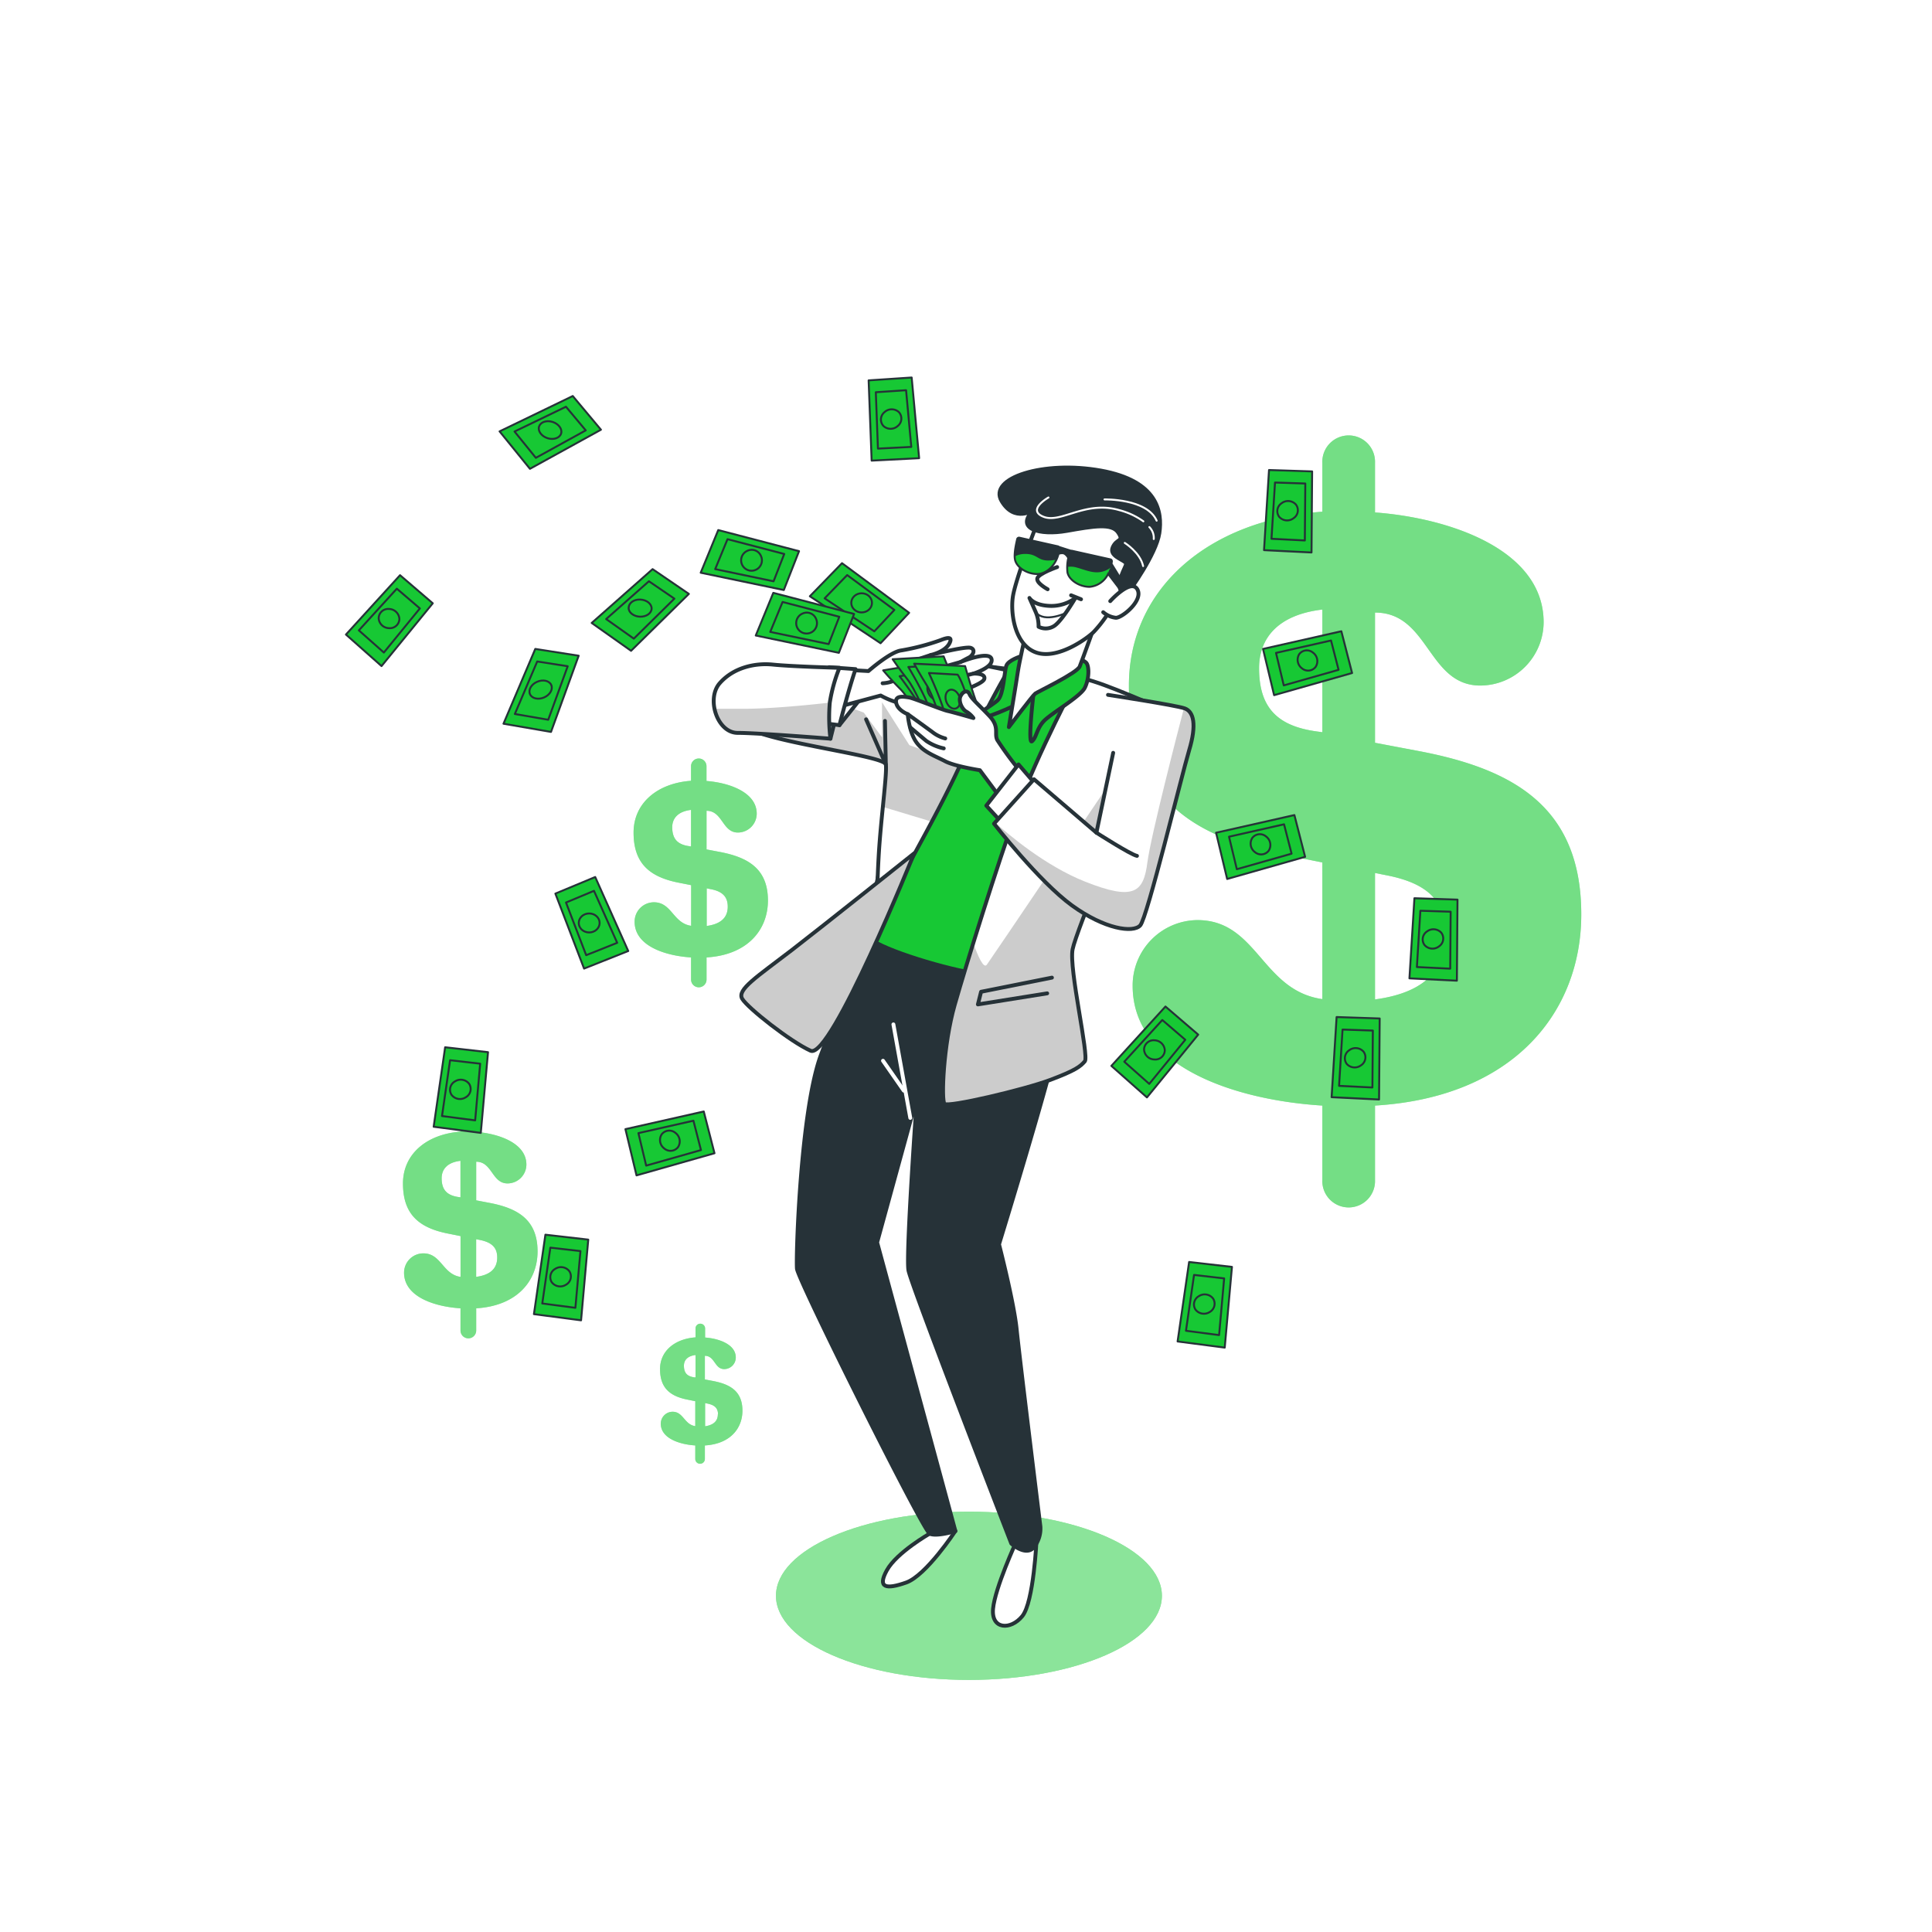 <svg class="animated" id="freepik_stories-make-it-rain" xmlns="http://www.w3.org/2000/svg" xmlns:xlink="http://www.w3.org/1999/xlink" viewBox="0 0 500 500" version="1.1" xmlns:svgjs="http://svgjs.com/svgjs"><style>svg#freepik_stories-make-it-rain:not(.animated) .animable {opacity: 0;}svg#freepik_stories-make-it-rain.animated #freepik--dollar-signs--inject-7 {animation: 1s 1 forwards cubic-bezier(.36,-0.01,.5,1.38) zoomOut;animation-delay: 0s;}svg#freepik_stories-make-it-rain.animated #freepik--Shadow--inject-7 {animation: 1s 1 forwards cubic-bezier(.36,-0.01,.5,1.38) slideUp;animation-delay: 0s;}svg#freepik_stories-make-it-rain.animated #freepik--Character--inject-7 {animation: 1s 1 forwards cubic-bezier(.36,-0.01,.5,1.38) zoomIn;animation-delay: 0s;}svg#freepik_stories-make-it-rain.animated #freepik--Money--inject-7 {animation: 1s 1 forwards cubic-bezier(.36,-0.01,.5,1.38) zoomIn;animation-delay: 0s;}            @keyframes zoomOut {                0% {                    opacity: 0;                    transform: scale(1.5);                }                100% {                    opacity: 1;                    transform: scale(1);                }            }                    @keyframes slideUp {                0% {                    opacity: 0;                    transform: translateY(30px);                }                100% {                    opacity: 1;                    transform: inherit;                }            }                    @keyframes zoomIn {                0% {                    opacity: 0;                    transform: scale(0.5);                }                100% {                    opacity: 1;                    transform: scale(1);                }            }        </style><g id="freepik--dollar-signs--inject-7" class="animable" style="transform-origin: 256.76px 245.755px;"><path d="M342.22,132.43V119.77a6.82,6.82,0,1,1,13.63,0v12.85c19.09,1.41,43.64,9.52,43.64,28.44a16.47,16.47,0,0,1-16.37,16.36c-13.65,0-13.24-18.89-27.27-18.89v33.7l11.3,2.14c24.74,4.68,42.08,14.61,42.08,42.27,0,25.32-17.54,47.33-53.38,49.48V305.4a6.82,6.82,0,1,1-13.63,0V286.12c-22.22-1.38-49.09-9.88-49.09-31a16.92,16.92,0,0,1,16.75-17c15.55,0,16.63,18.21,32.34,20.45V223.2l-11.69-2.34c-25.91-5.26-38.37-17.92-38.37-43.44C292.16,152.3,312.8,134.57,342.22,132.43Zm-1.37,56.88,1.37.19V157.75c-11.5,1.36-16.37,7.4-16.37,15.19C325.85,183.27,330.72,187.94,340.85,189.31Zm33.31,52.59c0-8.38-4.28-13.25-15.39-15.39l-2.92-.58v32.72C367.54,257.09,374.16,251.83,374.16,241.9Z" style="fill: rgb(23, 200, 52); transform-origin: 350.695px 212.585px;" id="elnzabdojtwma" class="animable"></path><path d="M119.17,292.88v-3.77a2,2,0,0,1,4.06,0v3.83c5.68.42,13,2.83,13,8.46a4.9,4.9,0,0,1-4.87,4.87c-4.07,0-3.95-5.62-8.12-5.62v10l3.36.64c7.36,1.39,12.52,4.34,12.52,12.58,0,7.53-5.21,14.08-15.88,14.72v5.74a2,2,0,0,1-4.06,0v-5.74c-6.61-.41-14.61-2.94-14.61-9.22a5,5,0,0,1,5-5c4.63,0,5,5.42,9.62,6.09V319.9l-3.48-.7c-7.71-1.57-11.42-5.33-11.42-12.93S110.42,293.52,119.17,292.88Zm-.4,16.93.4.06v-9.45c-3.42.4-4.87,2.2-4.87,4.52C114.3,308,115.75,309.4,118.77,309.81Zm9.91,15.65c0-2.49-1.28-3.94-4.58-4.58l-.87-.17v9.74C126.71,330,128.68,328.42,128.68,325.46Z" style="fill: rgb(23, 200, 52); transform-origin: 121.705px 316.72px;" id="elzdb8t1ne5w" class="animable"></path><path d="M180,346.11v-2.3a1.24,1.24,0,1,1,2.48,0v2.34c3.48.25,7.94,1.73,7.94,5.17a3,3,0,0,1-3,3c-2.49,0-2.41-3.44-5-3.44V357l2.06.39c4.5.85,7.66,2.66,7.66,7.69,0,4.61-3.19,8.62-9.72,9v3.5a1.24,1.24,0,0,1-2.48,0v-3.5c-4-.25-8.93-1.8-8.93-5.64a3.08,3.08,0,0,1,3.05-3.08c2.83,0,3,3.31,5.88,3.72v-6.45l-2.12-.43c-4.72-.95-7-3.26-7-7.9S174.61,346.5,180,346.11Zm-.24,10.35.24,0v-5.78c-2.09.25-3,1.35-3,2.76C177,355.36,177.87,356.21,179.72,356.46Zm6.06,9.57c0-1.52-.78-2.41-2.8-2.8l-.54-.11v6C184.57,368.8,185.78,367.84,185.78,366Z" style="fill: rgb(23, 200, 52); transform-origin: 181.48px 360.695px;" id="elxwk693owluf" class="animable"></path><path d="M178.84,202.07V198.3a2,2,0,1,1,4,0v3.82c5.69.42,13,2.84,13,8.47a4.9,4.9,0,0,1-4.87,4.87c-4.06,0-3.94-5.63-8.12-5.63v10l3.37.64c7.36,1.39,12.52,4.35,12.52,12.58,0,7.54-5.22,14.09-15.89,14.73v5.73a2,2,0,1,1-4,0v-5.73c-6.62-.41-14.61-2.94-14.61-9.22a5,5,0,0,1,5-5.05c4.63,0,4.95,5.42,9.63,6.09V229.08l-3.48-.69c-7.71-1.57-11.42-5.34-11.42-12.93S170.08,202.7,178.84,202.07ZM178.43,219l.41.06V209.6c-3.42.41-4.87,2.21-4.87,4.52C174,217.2,175.42,218.59,178.43,219Zm9.91,15.66c0-2.5-1.27-4-4.58-4.58l-.87-.18v9.74C186.37,239.17,188.34,237.6,188.34,234.65Z" style="fill: rgb(23, 200, 52); transform-origin: 181.355px 225.905px;" id="elgdn6sr4ll3p" class="animable"></path><g id="elegrmtcdt7s"><g style="opacity: 0.4; transform-origin: 256.76px 245.755px;" class="animable"><path d="M342.22,132.43V119.77a6.82,6.82,0,1,1,13.63,0v12.85c19.09,1.41,43.64,9.52,43.64,28.44a16.47,16.47,0,0,1-16.37,16.36c-13.65,0-13.24-18.89-27.27-18.89v33.7l11.3,2.14c24.74,4.68,42.08,14.61,42.08,42.27,0,25.32-17.54,47.33-53.38,49.48V305.4a6.82,6.82,0,1,1-13.63,0V286.12c-22.22-1.38-49.09-9.88-49.09-31a16.92,16.92,0,0,1,16.75-17c15.55,0,16.63,18.21,32.34,20.45V223.2l-11.69-2.34c-25.91-5.26-38.37-17.92-38.37-43.44C292.16,152.3,312.8,134.57,342.22,132.43Zm-1.37,56.88,1.37.19V157.75c-11.5,1.36-16.37,7.4-16.37,15.19C325.85,183.27,330.72,187.94,340.85,189.31Zm33.31,52.59c0-8.38-4.28-13.25-15.39-15.39l-2.92-.58v32.72C367.54,257.09,374.16,251.83,374.16,241.9Z" style="fill: rgb(255, 255, 255); transform-origin: 350.695px 212.585px;" id="eli1yica4aer" class="animable"></path><path d="M119.17,292.88v-3.77a2,2,0,0,1,4.06,0v3.83c5.68.42,13,2.83,13,8.46a4.9,4.9,0,0,1-4.87,4.87c-4.07,0-3.95-5.62-8.12-5.62v10l3.36.64c7.36,1.39,12.52,4.34,12.52,12.58,0,7.53-5.21,14.08-15.88,14.72v5.74a2,2,0,0,1-4.06,0v-5.74c-6.61-.41-14.61-2.94-14.61-9.22a5,5,0,0,1,5-5c4.63,0,5,5.42,9.62,6.09V319.9l-3.48-.7c-7.71-1.57-11.42-5.33-11.42-12.93S110.42,293.52,119.17,292.88Zm-.4,16.93.4.06v-9.45c-3.42.4-4.87,2.2-4.87,4.52C114.3,308,115.75,309.4,118.77,309.81Zm9.91,15.65c0-2.49-1.28-3.94-4.58-4.58l-.87-.17v9.74C126.71,330,128.68,328.42,128.68,325.46Z" style="fill: rgb(255, 255, 255); transform-origin: 121.705px 316.72px;" id="elh24ily1choj" class="animable"></path><path d="M180,346.11v-2.3a1.24,1.24,0,1,1,2.48,0v2.34c3.48.25,7.94,1.73,7.94,5.17a3,3,0,0,1-3,3c-2.49,0-2.41-3.44-5-3.44V357l2.06.39c4.5.85,7.66,2.66,7.66,7.69,0,4.61-3.19,8.62-9.72,9v3.5a1.24,1.24,0,0,1-2.48,0v-3.5c-4-.25-8.93-1.8-8.93-5.64a3.08,3.08,0,0,1,3.05-3.08c2.83,0,3,3.31,5.88,3.72v-6.45l-2.12-.43c-4.72-.95-7-3.26-7-7.9S174.61,346.5,180,346.11Zm-.24,10.35.24,0v-5.78c-2.09.25-3,1.35-3,2.76C177,355.36,177.87,356.21,179.72,356.46Zm6.06,9.57c0-1.52-.78-2.41-2.8-2.8l-.54-.11v6C184.57,368.8,185.78,367.84,185.78,366Z" style="fill: rgb(255, 255, 255); transform-origin: 181.48px 360.695px;" id="elmac9hgc64cg" class="animable"></path><path d="M178.84,202.07V198.3a2,2,0,1,1,4,0v3.82c5.69.42,13,2.84,13,8.47a4.9,4.9,0,0,1-4.87,4.87c-4.06,0-3.94-5.63-8.12-5.63v10l3.37.64c7.36,1.39,12.52,4.35,12.52,12.58,0,7.54-5.22,14.09-15.89,14.73v5.73a2,2,0,1,1-4,0v-5.73c-6.62-.41-14.61-2.94-14.61-9.22a5,5,0,0,1,5-5.05c4.63,0,4.95,5.42,9.63,6.09V229.08l-3.48-.69c-7.71-1.57-11.42-5.34-11.42-12.93S170.08,202.7,178.84,202.07ZM178.43,219l.41.06V209.6c-3.42.41-4.87,2.21-4.87,4.52C174,217.2,175.42,218.59,178.43,219Zm9.91,15.66c0-2.5-1.27-4-4.58-4.58l-.87-.18v9.74C186.37,239.17,188.34,237.6,188.34,234.65Z" style="fill: rgb(255, 255, 255); transform-origin: 181.355px 225.905px;" id="eloks1riw196o" class="animable"></path></g></g></g><g id="freepik--Shadow--inject-7" class="animable" style="transform-origin: 250.76px 412.99px;"><ellipse cx="250.76" cy="412.99" rx="49.94" ry="21.77" style="fill: rgb(23, 200, 52); transform-origin: 250.76px 412.99px;" id="el3fyotzj9c4r" class="animable"></ellipse><g id="elh2wpe3fl07j"><ellipse cx="250.76" cy="412.99" rx="49.94" ry="21.77" style="fill: rgb(255, 255, 255); opacity: 0.5; transform-origin: 250.76px 412.99px;" class="animable"></ellipse></g></g><g id="freepik--Character--inject-7" class="animable" style="transform-origin: 246.794px 270.876px;"><path d="M240.62,396.89s-8.55,4.88-11.1,9.49-.16,5,5,3.18,12.73-13.34,12.73-13.34Z" style="fill: rgb(255, 255, 255); stroke: rgb(38, 50, 56); stroke-linecap: round; stroke-linejoin: round; transform-origin: 237.871px 403.396px;" id="el9rlodiffcot" class="animable"></path><path d="M263,399s-5.5,11.95-6,17.35,4.58,5.57,7.56,1.92,3.7-19.8,3.7-19.8S263.78,400.58,263,399Z" style="fill: rgb(255, 255, 255); stroke: rgb(38, 50, 56); stroke-linecap: round; stroke-linejoin: round; transform-origin: 262.613px 409.61px;" id="el9yoas4orov" class="animable"></path><path d="M225.26,241s-7.58,17.85-12.84,32.12-6.47,52.24-6.17,55.23,32.62,67.74,34.37,68.57,6.64-.67,6.64-.67L227,321.54,237.3,284s-2.93,40.84-2.19,44.78,26.61,70.68,26.61,70.68,3.62,3.33,5.74,1.11a7.71,7.71,0,0,0,1.79-5.54s-5.44-44-6.14-51-4.56-22-4.56-22,15.39-50.13,15.56-55.17,0-16.92,0-16.92S234.92,247,225.26,241Z" style="fill: rgb(38, 50, 56); stroke: rgb(38, 50, 56); stroke-linecap: round; stroke-linejoin: round; transform-origin: 240.197px 321.167px;" id="elkkld9dr338g" class="animable"></path><line x1="235.58" y1="289.31" x2="231.21" y2="265.11" style="fill: none; stroke: rgb(255, 255, 255); stroke-linecap: round; stroke-linejoin: round; transform-origin: 233.395px 277.21px;" id="elwe0rugvzns" class="animable"></line><line x1="233.9" y1="282.25" x2="228.52" y2="274.52" style="fill: none; stroke: rgb(255, 255, 255); stroke-linecap: round; stroke-linejoin: round; transform-origin: 231.21px 278.385px;" id="el938iz0hy34w" class="animable"></line><path d="M269.09,174s-4.5-.33-11.84-1.33-16.16-3-17.66-.34-15.24,67-15.24,69.49,15.74,7.68,25.74,9.68,22,3,23.5,1.67,19.33-66.34,19.66-68.17-2.16-4-5-5S269.09,174,269.09,174Z" style="fill: rgb(23, 200, 52); stroke: rgb(38, 50, 56); stroke-linecap: round; stroke-linejoin: round; transform-origin: 258.815px 212.39px;" id="el00dsag0mwziv" class="animable"></path><path d="M278.92,175.5s-10.5,19.67-15.67,34-13.16,40-16.16,50.5-3.5,24.67-2.67,25.67,20.67-3.67,27.33-6.17,7.84-3.5,9-4.83-4.16-24-3.16-29,14.16-36.17,17.33-45.5,4.83-17.5,2.67-18.17S282.42,175.33,278.92,175.5Z" style="fill: rgb(255, 255, 255); transform-origin: 271.314px 230.652px;" id="el5o2n6ju8d1x" class="animable"></path><g style="clip-path: url(&quot;#freepik--clip-path--inject-7&quot;); transform-origin: 266.951px 245.554px;" id="el79amd3tf0qr" class="animable"><g id="elovotl6rtkwc"><path d="M289.82,213.54l-4.42-8.24s-28.31,42-30,44.35c-.85,1.18-2.28-2.18-3.51-5.53-2,6.43-3.71,12.13-4.78,15.88-3,10.5-3.5,24.67-2.67,25.67s20.67-3.67,27.33-6.17,7.84-3.5,9-4.83-4.16-24-3.16-29C278.28,242.2,284.82,226.17,289.82,213.54Z" style="opacity: 0.2; transform-origin: 266.951px 245.554px;" class="animable"></path></g><polyline points="272.24 253.01 253.9 256.67 253.08 259.94 271.01 257.08" style="fill: none; stroke: rgb(38, 50, 56); stroke-linecap: round; stroke-linejoin: round; transform-origin: 262.66px 256.475px;" id="elm45zswfd0og" class="animable"></polyline></g><path d="M278.92,175.5s-10.5,19.67-15.67,34-13.16,40-16.16,50.5-3.5,24.67-2.67,25.67,20.67-3.67,27.33-6.17,7.84-3.5,9-4.83-4.16-24-3.16-29,14.16-36.17,17.33-45.5,4.83-17.5,2.67-18.17S282.42,175.33,278.92,175.5Z" style="fill: none; stroke: rgb(38, 50, 56); stroke-linecap: round; stroke-linejoin: round; transform-origin: 271.314px 230.652px;" id="el2byysh80ed" class="animable"></path><path d="M260.92,173.5a252.85,252.85,0,0,0-11.67,22.83c-5.83,13-14.16,27.17-17.5,33.84a86.58,86.58,0,0,0-5,12.16s.17-14.66.84-23.66,2-18.84,1.66-20.84-23.16-4.83-32.83-8.16,2.17-15.5,5.5-15.5,20.33,1.5,25.83-.84,6.34-3.33,11.67-3.33S260.92,173.5,260.92,173.5Z" style="fill: rgb(255, 255, 255); transform-origin: 226.809px 206.165px;" id="el63vjq9r0a1o" class="animable"></path><g style="clip-path: url(&quot;#freepik--clip-path-2--inject-7&quot;); transform-origin: 220.67px 194.77px;" id="elllumxm6tb" class="animable"><g id="elxa8vdui6hsh"><path d="M241.15,212.65c2.55-4.8,5.18-10,7.49-15l-13.3-4.81-7.07-11.11v9.09l-4.71-6.39-12.46-4.72-13.68-2.82c-4,3.79-7.76,10.44-1,12.77,9.67,3.33,32.5,6.16,32.83,8.16.21,1.27-.24,5.68-.78,11Z" style="opacity: 0.2; transform-origin: 220.67px 194.77px;" class="animable"></path></g></g><path d="M260.92,173.5a252.85,252.85,0,0,0-11.67,22.83c-5.83,13-14.16,27.17-17.5,33.84a86.58,86.58,0,0,0-5,12.16s.17-14.66.84-23.66,2-18.84,1.66-20.84-23.16-4.83-32.83-8.16,2.17-15.5,5.5-15.5,20.33,1.5,25.83-.84,6.34-3.33,11.67-3.33S260.92,173.5,260.92,173.5Z" style="fill: none; stroke: rgb(38, 50, 56); stroke-linecap: round; stroke-linejoin: round; transform-origin: 226.809px 206.165px;" id="el0kh6mcdvpv2" class="animable"></path><polyline points="229.03 186.57 229.25 197.83 224.14 186.16" style="fill: none; stroke: rgb(38, 50, 56); stroke-linecap: round; stroke-linejoin: round; transform-origin: 226.695px 191.995px;" id="elf95kf2kqyop" class="animable"></polyline><path d="M264.25,169.83s-3.33,1-3.83,2.5-.67,7.34-2.17,8.84-6.83,4.16-5.16,4.66,9.66-3.33,9.66-3.33,2.67-8.5,3.17-10.33S264.25,169.83,264.25,169.83Z" style="fill: rgb(23, 200, 52); stroke: rgb(38, 50, 56); stroke-linecap: round; stroke-linejoin: round; transform-origin: 259.382px 177.853px;" id="elgkd1xyn6o6a" class="animable"></path><path d="M267.42,180s-1.5,12.83-.33,11.83,1.16-3.16,3-5.16,9.5-6.34,10.66-8.67,1.17-5.67.34-6.5a3.12,3.12,0,0,0-2-.83s-10.84,6.5-11.84,6.83S267.42,180,267.42,180Z" style="fill: rgb(23, 200, 52); stroke: rgb(38, 50, 56); stroke-linecap: round; stroke-linejoin: round; transform-origin: 274.158px 181.278px;" id="eluhpzq0d4wz" class="animable"></path><path d="M265.42,164.17s-1.67,7.33-2,9.66-2.33,14.34-2.33,14.34,6.16-8.17,6.83-8.67,10.83-5.33,11.5-7,4.5-12.33,4.5-12.33S272.09,166.67,265.42,164.17Z" style="fill: rgb(255, 255, 255); stroke: rgb(38, 50, 56); stroke-linecap: round; stroke-linejoin: round; transform-origin: 272.505px 174.17px;" id="elh2v5by5zb98" class="animable"></path><path d="M268.47,135.28s-5.74,14.76-6.36,19.27.62,12.51,6.15,14.35,13.12-3.69,14.76-5.33a32,32,0,0,0,3.28-4.1s5.95-7.38,7.18-9.84,5.33-9.23,3.69-14.35-12.51-6.56-18.45-5.74S268.47,135.28,268.47,135.28Z" style="fill: rgb(255, 255, 255); stroke: rgb(38, 50, 56); stroke-linecap: round; stroke-linejoin: round; transform-origin: 279.758px 149.298px;" id="el87f6jqfqpsv" class="animable"></path><path d="M273.59,146.76s-4.71,1.64-5.12,2.87,2.66,2.87,2.66,2.87" style="fill: none; stroke: rgb(38, 50, 56); stroke-linecap: round; stroke-linejoin: round; transform-origin: 271.011px 149.63px;" id="el2bx6xpux6fu" class="animable"></path><path d="M266.42,154.75s1,1.85,5.12,2.05a10.35,10.35,0,0,0,6.77-2.05s-3.35,5.75-5.4,7.19a4.06,4.06,0,0,1-4.13.26,9.2,9.2,0,0,0-.72-3.76Z" style="fill: none; stroke: rgb(38, 50, 56); stroke-linecap: round; stroke-linejoin: round; transform-origin: 272.365px 158.697px;" id="el9kdthczazv9" class="animable"></path><path d="M276,158.58s-5.7,2.78-7.95-.14" style="fill: none; stroke: rgb(38, 50, 56); stroke-linecap: round; stroke-linejoin: round; stroke-width: 0.5px; transform-origin: 272.025px 159.108px;" id="elvqrq5svwjqj" class="animable"></path><line x1="277.2" y1="154.06" x2="279.77" y2="155.09" style="fill: none; stroke: rgb(38, 50, 56); stroke-linecap: round; stroke-linejoin: round; transform-origin: 278.485px 154.575px;" id="el9k0b0ywhirv" class="animable"></line><path d="M267.48,132s-4.91,3.36-8.27-2.33c-3.56-6,10.9-10.55,25.66-7.89s16,10.67,15.17,16.2-7.79,15-7.79,15-1.23,2.25-2.25-.21,1.23-5.74,1.43-6.76-4.51-1.85-3.48-4.31,3.07-1.43,1.43-3.89-6.36-1.64-13.33-.41S262.56,136.88,267.48,132Z" style="fill: rgb(38, 50, 56); stroke: rgb(38, 50, 56); stroke-linecap: round; stroke-linejoin: round; transform-origin: 279.45px 137.462px;" id="elbyhig3vu0hw" class="animable"></path><path d="M297.46,136.41a4,4,0,0,1,1.13,3.09" style="fill: none; stroke: rgb(255, 255, 255); stroke-linecap: round; stroke-linejoin: round; stroke-width: 0.5px; transform-origin: 298.03px 137.955px;" id="el5fr3kpcko9o" class="animable"></path><path d="M271.34,128.75s-5.75,3.25-1.25,5,10.75-4.25,19.5-1.75a18.83,18.83,0,0,1,6.31,2.92" style="fill: none; stroke: rgb(255, 255, 255); stroke-linecap: round; stroke-linejoin: round; stroke-width: 0.5px; transform-origin: 282.135px 131.835px;" id="els11hhhe5ifi" class="animable"></path><path d="M285.84,129.25s11-.25,13.5,5.5" style="fill: none; stroke: rgb(255, 255, 255); stroke-linecap: round; stroke-linejoin: round; stroke-width: 0.5px; transform-origin: 292.59px 131.999px;" id="el7qow50d5ypr" class="animable"></path><path d="M291.09,140.5s4,2.5,4.75,6" style="fill: none; stroke: rgb(255, 255, 255); stroke-linecap: round; stroke-linejoin: round; stroke-width: 0.5px; transform-origin: 293.465px 143.5px;" id="elovwqfcsnivq" class="animable"></path><path d="M292.34,153.5l-4.67-7.57c0-.21.06-.42.08-.64a.5.5,0,0,0-.39-.53l-9.95-2.22a.44.44,0,0,0-.23,0l-3.14-1a.49.49,0,0,0-.26-.15l-9.95-2.23a.5.5,0,0,0-.59.36c0,.14-.93,3.53-.56,5.31.4,2,3.11,3.72,5.7,3.72h.06c2.19,0,4.69-2,5.5-5.2a2.39,2.39,0,0,1,1.23-.16c.5.09,1,.68,1.3,1.2a11.21,11.21,0,0,0-.21,3.75c.4,2,3.1,3.73,5.7,3.73H282a5.88,5.88,0,0,0,4.78-3.34l4.45,5.83Z" style="fill: rgb(38, 50, 56); transform-origin: 277.466px 146.754px;" id="elo5s7tln5px9" class="animable"></path><g style="clip-path: url(&quot;#freepik--clip-path-3--inject-7&quot;); transform-origin: 275.035px 147.639px;" id="elj28ct2dv94s" class="animable"><path d="M287.48,146.88c-3.24,2.36-6,.75-8.83,0a5.46,5.46,0,0,0-2.46-.16,6.28,6.28,0,0,0,.07,1.47c.4,2,3.1,3.73,5.7,3.73H282a5.88,5.88,0,0,0,4.78-3.34h0A3,3,0,0,1,287.48,146.88Z" style="fill: rgb(23, 200, 52); transform-origin: 281.827px 149.284px;" id="elst0o0jamvs" class="animable"></path><path d="M262.68,144.89c.4,2,3.11,3.72,5.7,3.72h.06a6,6,0,0,0,4.94-3.69,6.19,6.19,0,0,0-.91.06c-4,.53-3.68-1.62-7.07-1.62a5.73,5.73,0,0,0-2.81.66A4.65,4.65,0,0,0,262.68,144.89Z" style="fill: rgb(23, 200, 52); transform-origin: 267.985px 145.984px;" id="eluterrp78xjg" class="animable"></path></g><path d="M292.34,153.5l-4.67-7.57c0-.21.06-.42.08-.64a.5.5,0,0,0-.39-.53l-9.95-2.22a.44.44,0,0,0-.23,0l-3.14-1a.49.49,0,0,0-.26-.15l-9.95-2.23a.5.5,0,0,0-.59.36c0,.14-.93,3.53-.56,5.31.4,2,3.11,3.72,5.7,3.72h.06c2.19,0,4.69-2,5.5-5.2a2.39,2.39,0,0,1,1.23-.16c.5.09,1,.68,1.3,1.2a11.21,11.21,0,0,0-.21,3.75c.4,2,3.1,3.73,5.7,3.73H282a5.88,5.88,0,0,0,4.78-3.34l4.45,5.83Z" style="fill: none; stroke: rgb(38, 50, 56); stroke-miterlimit: 10; stroke-width: 0.5px; transform-origin: 277.466px 146.754px;" id="elyt5jqv99mq" class="animable"></path><path d="M287.33,155.57s5.33-5.94,7-3.07-3.89,7.38-5.53,7.38a6,6,0,0,1-3.29-1.44" style="fill: rgb(255, 255, 255); stroke: rgb(38, 50, 56); stroke-linecap: round; stroke-linejoin: round; transform-origin: 290.075px 155.798px;" id="elmk6fp0edxyq" class="animable"></path><path d="M214.92,191.17l2.67-10.67-4.86-.86S211,187.21,214.92,191.17Z" style="fill: rgb(255, 255, 255); stroke: rgb(38, 50, 56); stroke-linecap: round; stroke-linejoin: round; transform-origin: 214.97px 185.405px;" id="elvrk6im9fxm" class="animable"></path><path d="M217.25,187.67l5.84-7.34-5.5.17S216.09,185.17,217.25,187.67Z" style="fill: rgb(255, 255, 255); stroke: rgb(38, 50, 56); stroke-linecap: round; stroke-linejoin: round; transform-origin: 219.95px 184px;" id="elrsph9kzwpg" class="animable"></path><path d="M224.75,173.67s5.67-5,8.5-5.34a59.64,59.64,0,0,0,10.17-2.66c1.67-.67,3.14-1,2.37.68-1.1,2.37-4.87,3.15-4.87,3.15s9-2.33,10.33-1.83.5,2-.5,2.5-2.16,1.16-2.16,1.16,7.33-3,8-.83-4.67,3.83-4.67,3.83,3.17-.16,2.83,1.34-7.66,3.66-8.66,4.16a14.23,14.23,0,0,1-3.67.67s4.5,1.83,4.5,2.5.83,2.17-.67,2.5-1.66-1.17-4.33-2-4.83-.67-8.17-1.33a20.36,20.36,0,0,1-5.83-2.17l-11.83,3.17,2.5-9.84Z" style="fill: rgb(255, 255, 255); stroke: rgb(38, 50, 56); stroke-linecap: round; stroke-linejoin: round; transform-origin: 236.369px 175.335px;" id="eltjasujbh9n8" class="animable"></path><line x1="240.92" y1="169.5" x2="235.42" y2="171.33" style="fill: none; stroke: rgb(38, 50, 56); stroke-linecap: round; stroke-linejoin: round; transform-origin: 238.17px 170.415px;" id="el81k73gd60j8" class="animable"></line><line x1="248.59" y1="171.33" x2="240.92" y2="173.5" style="fill: none; stroke: rgb(38, 50, 56); stroke-linecap: round; stroke-linejoin: round; transform-origin: 244.755px 172.415px;" id="el6q3g8cyowkq" class="animable"></line><line x1="251.92" y1="174.33" x2="242.09" y2="176.67" style="fill: none; stroke: rgb(38, 50, 56); stroke-linecap: round; stroke-linejoin: round; transform-origin: 247.005px 175.5px;" id="elmrrktgkn0x7" class="animable"></line><path d="M234.42,174a8.66,8.66,0,0,1-6,2.83" style="fill: none; stroke: rgb(38, 50, 56); stroke-linecap: round; stroke-linejoin: round; transform-origin: 231.42px 175.415px;" id="elt1731l3mbn" class="animable"></path><path d="M221.42,173.17l-6.83-.5a45,45,0,0,0-1.5,5.5c-.67,3.16.16,9,.16,9l4,.5S219.59,178.5,221.42,173.17Z" style="fill: rgb(255, 255, 255); stroke: rgb(38, 50, 56); stroke-linecap: round; stroke-linejoin: round; transform-origin: 217.124px 180.17px;" id="eljxor8oqmaz" class="animable"></path><path d="M217.25,172.83a41.1,41.1,0,0,0-2.5,9,45,45,0,0,0,.17,9.34s-18.67-1.5-24-1.5-8.17-8.84-4.67-12.84,9-5.33,13.84-4.83S217.25,172.83,217.25,172.83Z" style="fill: rgb(255, 255, 255); transform-origin: 200.979px 181.535px;" id="elie3dcohtpe" class="animable"></path><g style="clip-path: url(&quot;#freepik--clip-path-4--inject-7&quot;); transform-origin: 199.92px 186.5px;" id="el3mi56g93fbl" class="animable"><g id="el6mvyj2nwvbr"><path d="M192.59,183.43h-7.67c.67,3.27,2.91,6.24,6,6.24,5.33,0,24,1.5,24,1.5a45,45,0,0,1-.17-9.34S201.34,183.43,192.59,183.43Z" style="opacity: 0.2; transform-origin: 199.92px 186.5px;" class="animable"></path></g></g><path d="M217.25,172.83a41.1,41.1,0,0,0-2.5,9,45,45,0,0,0,.17,9.34s-18.67-1.5-24-1.5-8.17-8.84-4.67-12.84,9-5.33,13.84-4.83S217.25,172.83,217.25,172.83Z" style="fill: none; stroke: rgb(38, 50, 56); stroke-linecap: round; stroke-linejoin: round; transform-origin: 200.979px 181.535px;" id="el26l4immwmwv" class="animable"></path><path d="M236.59,220.83s-23.7,18.9-31.61,25c-9.1,7-14.34,10.28-12.89,12.67s12.42,11.05,17.69,13.43S236.59,220.83,236.59,220.83Z" style="fill: rgb(255, 255, 255); transform-origin: 214.22px 246.419px;" id="elyt73egv1z8r" class="animable"></path><g style="clip-path: url(&quot;#freepik--clip-path-5--inject-7&quot;); transform-origin: 214.22px 246.419px;" id="el61yfcvnmd58" class="animable"><g id="elvm7dzsae3ag"><path d="M236.59,220.83s-23.7,18.9-31.61,25c-9.1,7-14.34,10.28-12.89,12.67s12.42,11.05,17.69,13.43S236.59,220.83,236.59,220.83Z" style="opacity: 0.2; transform-origin: 214.22px 246.419px;" class="animable"></path></g></g><path d="M236.59,220.83s-23.7,18.9-31.61,25c-9.1,7-14.34,10.28-12.89,12.67s12.42,11.05,17.69,13.43S236.59,220.83,236.59,220.83Z" style="fill: none; stroke: rgb(38, 50, 56); stroke-linecap: round; stroke-linejoin: round; transform-origin: 214.22px 246.419px;" id="eltksp2b4s0sj" class="animable"></path><path d="M238.62,186.77s-3.48-6.32-5.68-8.51-4.38-4.77-4.38-4.77l13-2.19s3.82,7.24,5.59,9.62a37.8,37.8,0,0,1,3.57,7.4Z" style="fill: rgb(23, 200, 52); stroke: rgb(38, 50, 56); stroke-linecap: round; stroke-linejoin: round; stroke-width: 0.5px; transform-origin: 239.64px 179.81px;" id="elnoch7xfs17" class="animable"></path><path d="M240.17,173.88,232.82,175s5.41,7.09,6.7,10.44l8.51.91S242.1,175.42,240.17,173.88Z" style="fill: rgb(23, 200, 52); stroke: rgb(38, 50, 56); stroke-linecap: round; stroke-linejoin: round; stroke-width: 0.5px; transform-origin: 240.425px 180.115px;" id="elfn8dicob87j" class="animable"></path><path d="M241.83,179.37c.73,1.18.64,2.57-.21,3.09s-2.13,0-2.86-1.18-.64-2.57.21-3.09S241.1,178.19,241.83,179.37Z" style="fill: rgb(23, 200, 52); stroke: rgb(38, 50, 56); stroke-linecap: round; stroke-linejoin: round; stroke-width: 0.5px; transform-origin: 240.295px 180.325px;" id="el8h6h33z9fu" class="animable"></path><path d="M239.56,184.92s-2.77-6.67-4.7-9.09-3.84-5.22-3.84-5.22l13.19-.75s3,7.62,4.49,10.17,2.74,7.75,2.74,7.75Z" style="fill: rgb(23, 200, 52); stroke: rgb(38, 50, 56); stroke-linecap: round; stroke-linejoin: round; stroke-width: 0.5px; transform-origin: 241.23px 178.82px;" id="elx7eki88c34m" class="animable"></path><path d="M242.52,172.27l-7.44.34s4.61,7.65,5.52,11.12l8.36,1.83S244.27,174,242.52,172.27Z" style="fill: rgb(23, 200, 52); stroke: rgb(38, 50, 56); stroke-linecap: round; stroke-linejoin: round; stroke-width: 0.5px; transform-origin: 242.02px 178.915px;" id="elvxpttc16k7" class="animable"></path><path d="M243.57,177.91c.59,1.26.35,2.62-.55,3.05s-2.12-.24-2.71-1.49-.36-2.62.54-3.05S243,176.66,243.57,177.91Z" style="fill: rgb(23, 200, 52); stroke: rgb(38, 50, 56); stroke-linecap: round; stroke-linejoin: round; stroke-width: 0.5px; transform-origin: 241.938px 178.69px;" id="elr2o62exovc" class="animable"></path><path d="M243.58,186.87s-2.06-6.91-3.73-9.52-3.27-5.59-3.27-5.59l13.19.63s2.19,7.89,3.41,10.58,1.91,8,1.91,8Z" style="fill: rgb(23, 200, 52); stroke: rgb(38, 50, 56); stroke-linecap: round; stroke-linejoin: round; stroke-width: 0.5px; transform-origin: 245.835px 181.365px;" id="elcscuy9043m" class="animable"></path><path d="M247.83,174.6l-7.42-.43s3.78,8.09,4.32,11.64l8.13,2.69S249.39,176.53,247.83,174.6Z" style="fill: rgb(23, 200, 52); stroke: rgb(38, 50, 56); stroke-linecap: round; stroke-linejoin: round; stroke-width: 0.5px; transform-origin: 246.635px 181.335px;" id="ellbz2igbox9r" class="animable"></path><path d="M248.29,180.33c.46,1.31.08,2.64-.86,3s-2.08-.46-2.54-1.77-.08-2.64.86-3S247.83,179,248.29,180.33Z" style="fill: rgb(23, 200, 52); stroke: rgb(38, 50, 56); stroke-linecap: round; stroke-linejoin: round; stroke-width: 0.5px; transform-origin: 246.59px 180.944px;" id="elmxg9vfa41f8" class="animable"></path><path d="M263.42,198.83a86.1,86.1,0,0,1-5.33-7.33c-.84-1.67.66-3.33-2-6.17s-4.67-4.5-5.17-5.66-1.67-.84-2.33.5.5,3.5,1.5,4a6.1,6.1,0,0,1,1.83,1.66s-5.17-1.5-6.67-1.83-8.83-3.33-10-3.5-3.66-.67-3.33,1.33,3,3,3,3,.33,4.5,2.17,7.17,5,3.67,7.5,5,9,2.33,9,2.33l4.83,6.5Z" style="fill: rgb(255, 255, 255); stroke: rgb(38, 50, 56); stroke-linecap: round; stroke-linejoin: round; transform-origin: 247.655px 192.394px;" id="eloloor3cdwti" class="animable"></path><path d="M234.92,184.83s4.42,3.18,6.35,4.6a9.19,9.19,0,0,0,3.36,1.68" style="fill: none; stroke: rgb(38, 50, 56); stroke-linecap: round; stroke-linejoin: round; transform-origin: 239.775px 187.97px;" id="elm6hg2w5z49" class="animable"></path><path d="M235.6,188.27s2.58,2.19,4.13,3.48a12.76,12.76,0,0,0,4.51,1.93" style="fill: none; stroke: rgb(38, 50, 56); stroke-linecap: round; stroke-linejoin: round; transform-origin: 239.92px 190.975px;" id="eld2c6e6n7o65" class="animable"></path><polygon points="267.75 202.67 263.59 197.83 255.25 208.5 258.92 212.5 267.75 202.67" style="fill: rgb(255, 255, 255); stroke: rgb(38, 50, 56); stroke-linecap: round; stroke-linejoin: round; transform-origin: 261.5px 205.165px;" id="eliqsn0r8a9xc" class="animable"></polygon><path d="M286.75,179.83s17.5,2.67,19.84,3.5,3.16,4.17,1.16,10.84-10.83,43.33-12.66,45.33-9.17,1-17.67-5.17-20.17-21.16-20.17-21.16l10.34-11.5,16.16,13.83,4.34-20.67" style="fill: rgb(255, 255, 255); transform-origin: 283.065px 210.131px;" id="elt61b333fk8h" class="animable"></path><g style="clip-path: url(&quot;#freepik--clip-path-6--inject-7&quot;); transform-origin: 283.064px 211.844px;" id="elsicixxdi9wa" class="animable"><g id="elfnvepmg0xg"><path d="M295.09,239.5c1.83-2,10.66-38.67,12.66-45.33s1.17-10-1.16-10.84l-.19-.06c-1.56,6-8.55,33-9.45,39.88-1,7.74-3.37,10.1-16.16,5-10.28-4.06-19.91-12.25-23.29-15.31l-.25.28s11.67,15,20.17,21.16S293.25,241.5,295.09,239.5Z" style="opacity: 0.2; transform-origin: 283.064px 211.844px;" class="animable"></path></g></g><path d="M286.75,179.83s17.5,2.67,19.84,3.5,3.16,4.17,1.16,10.84-10.83,43.33-12.66,45.33-9.17,1-17.67-5.17-20.17-21.16-20.17-21.16l10.34-11.5,16.16,13.83,4.34-20.67" style="fill: none; stroke: rgb(38, 50, 56); stroke-linecap: round; stroke-linejoin: round; transform-origin: 283.065px 210.131px;" id="el9yj61ykmb3" class="animable"></path><path d="M283.75,215.5s8.84,5.67,10.5,6" style="fill: rgb(255, 255, 255); stroke: rgb(38, 50, 56); stroke-linecap: round; stroke-linejoin: round; transform-origin: 289px 218.5px;" id="elzghqnhslef" class="animable"></path></g><g id="freepik--Money--inject-7" class="animable" style="transform-origin: 233.365px 223.23px;"><polygon points="185.88 137.18 181.34 148.22 202.85 152.7 206.79 142.64 185.88 137.18" style="fill: rgb(23, 200, 52); stroke: rgb(38, 50, 56); stroke-linecap: round; stroke-linejoin: round; stroke-width: 0.5px; transform-origin: 194.065px 144.94px;" id="elngficmc8n6" class="animable"></polygon><polygon points="188.28 139.54 185.09 147.29 200.2 150.44 202.96 143.37 188.28 139.54" style="fill: rgb(23, 200, 52); stroke: rgb(38, 50, 56); stroke-linecap: round; stroke-linejoin: round; stroke-width: 0.5px; transform-origin: 194.025px 144.99px;" id="eludmda2gvn98" class="animable"></polygon><path d="M196.91,143.83a2.69,2.69,0,1,1-3.42-1.31A2.58,2.58,0,0,1,196.91,143.83Z" style="fill: rgb(23, 200, 52); stroke: rgb(38, 50, 56); stroke-linecap: round; stroke-linejoin: round; stroke-width: 0.5px; transform-origin: 194.495px 144.999px;" id="eltgpsezdv83k" class="animable"></path><polygon points="153.13 161.22 163.32 168.43 178.28 153.7 168.89 147.29 153.13 161.22" style="fill: rgb(23, 200, 52); stroke: rgb(38, 50, 56); stroke-linecap: round; stroke-linejoin: round; stroke-width: 0.5px; transform-origin: 165.705px 157.86px;" id="ely8rpyxhvedp" class="animable"></polygon><polygon points="156.87 160.21 164.03 165.28 174.53 154.93 167.94 150.43 156.87 160.21" style="fill: rgb(23, 200, 52); stroke: rgb(38, 50, 56); stroke-linecap: round; stroke-linejoin: round; stroke-width: 0.5px; transform-origin: 165.7px 157.855px;" id="el5djh3viwp7" class="animable"></polygon><path d="M165.64,155.16c1.66.05,3,1.08,3,2.31s-1.38,2.18-3,2.13-3-1.08-2.95-2.31S164,155.11,165.64,155.16Z" style="fill: rgb(23, 200, 52); stroke: rgb(38, 50, 56); stroke-linecap: round; stroke-linejoin: round; stroke-width: 0.5px; transform-origin: 165.664px 157.38px;" id="elhgm1zrhymws" class="animable"></path><polygon points="130.3 187.3 142.6 189.42 149.76 169.7 138.53 167.94 130.3 187.3" style="fill: rgb(23, 200, 52); stroke: rgb(38, 50, 56); stroke-linecap: round; stroke-linejoin: round; stroke-width: 0.5px; transform-origin: 140.03px 178.68px;" id="elw4hrmm4977" class="animable"></polygon><polygon points="133.24 184.78 141.88 186.27 146.92 172.42 139.03 171.19 133.24 184.78" style="fill: rgb(23, 200, 52); stroke: rgb(38, 50, 56); stroke-linecap: round; stroke-linejoin: round; stroke-width: 0.5px; transform-origin: 140.08px 178.73px;" id="eldtpwq5cuxwv" class="animable"></polygon><path d="M139,176.45c1.51-.67,3.15-.3,3.66.81s-.31,2.57-1.83,3.23-3.15.3-3.66-.81S137.47,177.11,139,176.45Z" style="fill: rgb(23, 200, 52); stroke: rgb(38, 50, 56); stroke-linecap: round; stroke-linejoin: round; stroke-width: 0.5px; transform-origin: 139.915px 178.468px;" id="el3clazii1yn1" class="animable"></path><polygon points="129.29 111.64 137.15 121.33 155.53 111.21 148.23 102.49 129.29 111.64" style="fill: rgb(23, 200, 52); stroke: rgb(38, 50, 56); stroke-linecap: round; stroke-linejoin: round; stroke-width: 0.5px; transform-origin: 142.41px 111.91px;" id="elk9po7zhd6id" class="animable"></polygon><polygon points="133.16 111.68 138.68 118.49 151.59 111.38 146.47 105.26 133.16 111.68" style="fill: rgb(23, 200, 52); stroke: rgb(38, 50, 56); stroke-linecap: round; stroke-linejoin: round; stroke-width: 0.5px; transform-origin: 142.375px 111.875px;" id="eloa18mup5w7" class="animable"></polygon><path d="M143,109.19c1.58.5,2.57,1.85,2.22,3s-1.92,1.72-3.5,1.22-2.57-1.85-2.22-3S141.39,108.69,143,109.19Z" style="fill: rgb(23, 200, 52); stroke: rgb(38, 50, 56); stroke-linecap: round; stroke-linejoin: round; stroke-width: 0.5px; transform-origin: 142.36px 111.3px;" id="el0wesme6gd9yg" class="animable"></path><polygon points="151.16 250.67 162.59 246.12 154.04 226.97 143.73 231.26 151.16 250.67" style="fill: rgb(23, 200, 52); stroke: rgb(38, 50, 56); stroke-linecap: round; stroke-linejoin: round; stroke-width: 0.5px; transform-origin: 153.16px 238.82px;" id="elenk3hyycjks" class="animable"></polygon><polygon points="151.7 247.2 159.73 244 153.72 230.55 146.48 233.57 151.7 247.2" style="fill: rgb(23, 200, 52); stroke: rgb(38, 50, 56); stroke-linecap: round; stroke-linejoin: round; stroke-width: 0.5px; transform-origin: 153.105px 238.875px;" id="elw5ze5yctien" class="animable"></polygon><g id="elovugxj2147n"><ellipse cx="152.48" cy="238.86" rx="2.7" ry="2.46" style="fill: rgb(23, 200, 52); stroke: rgb(38, 50, 56); stroke-linecap: round; stroke-linejoin: round; stroke-width: 0.5px; transform-origin: 152.48px 238.86px; transform: rotate(-47.3deg);" class="animable"></ellipse></g><polygon points="225.58 119.21 237.87 118.58 235.94 97.7 224.8 98.44 225.58 119.21" style="fill: rgb(23, 200, 52); stroke: rgb(38, 50, 56); stroke-linecap: round; stroke-linejoin: round; stroke-width: 0.5px; transform-origin: 231.335px 108.455px;" id="eluy78ysc6f1" class="animable"></polygon><polygon points="227.21 116.1 235.84 115.66 234.49 100.99 226.66 101.51 227.21 116.1" style="fill: rgb(23, 200, 52); stroke: rgb(38, 50, 56); stroke-linecap: round; stroke-linejoin: round; stroke-width: 0.5px; transform-origin: 231.25px 108.545px;" id="elff1d45v2ggu" class="animable"></polygon><path d="M228.9,106.67a2.74,2.74,0,0,1,3.74,0,2.45,2.45,0,0,1-.29,3.56,2.72,2.72,0,0,1-3.73,0A2.46,2.46,0,0,1,228.9,106.67Z" style="fill: rgb(23, 200, 52); stroke: rgb(38, 50, 56); stroke-linecap: round; stroke-linejoin: round; stroke-width: 0.5px; transform-origin: 230.63px 108.451px;" id="el5hvyrxucpo9" class="animable"></path><polygon points="326.87 167.94 329.74 179.91 349.92 174.18 347.14 163.37 326.87 167.94" style="fill: rgb(23, 200, 52); stroke: rgb(38, 50, 56); stroke-linecap: round; stroke-linejoin: round; stroke-width: 0.5px; transform-origin: 338.395px 171.64px;" id="elfuidkrdz2c8" class="animable"></polygon><polygon points="330.23 168.97 332.24 177.38 346.42 173.35 344.47 165.76 330.23 168.97" style="fill: rgb(23, 200, 52); stroke: rgb(38, 50, 56); stroke-linecap: round; stroke-linejoin: round; stroke-width: 0.5px; transform-origin: 338.325px 171.57px;" id="elz7apzbiz43" class="animable"></polygon><path d="M339.81,168.91a2.72,2.72,0,0,1,.68,3.67,2.45,2.45,0,0,1-3.55.38,2.75,2.75,0,0,1-.69-3.68A2.47,2.47,0,0,1,339.81,168.91Z" style="fill: rgb(23, 200, 52); stroke: rgb(38, 50, 56); stroke-linecap: round; stroke-linejoin: round; stroke-width: 0.5px; transform-origin: 338.375px 170.935px;" id="elc5mqvd45xk" class="animable"></path><polygon points="327.13 142.38 339.42 142.98 339.58 122 328.42 121.64 327.13 142.38" style="fill: rgb(23, 200, 52); stroke: rgb(38, 50, 56); stroke-linecap: round; stroke-linejoin: round; stroke-width: 0.5px; transform-origin: 333.355px 132.31px;" id="elns54g9bdtd" class="animable"></polygon><polygon points="329.06 139.44 337.69 139.87 337.81 125.13 329.97 124.88 329.06 139.44" style="fill: rgb(23, 200, 52); stroke: rgb(38, 50, 56); stroke-linecap: round; stroke-linejoin: round; stroke-width: 0.5px; transform-origin: 333.435px 132.375px;" id="eliazj5om5jmf" class="animable"></polygon><path d="M331.69,130.23a2.72,2.72,0,0,1,3.71.37,2.45,2.45,0,0,1-.64,3.52,2.72,2.72,0,0,1-3.71-.37A2.45,2.45,0,0,1,331.69,130.23Z" style="fill: rgb(23, 200, 52); stroke: rgb(38, 50, 56); stroke-linecap: round; stroke-linejoin: round; stroke-width: 0.5px; transform-origin: 333.225px 132.175px;" id="elmghsc8dn7f" class="animable"></path><polygon points="344.62 283.95 356.9 284.55 357.06 263.58 345.91 263.21 344.62 283.95" style="fill: rgb(23, 200, 52); stroke: rgb(38, 50, 56); stroke-linecap: round; stroke-linejoin: round; stroke-width: 0.5px; transform-origin: 350.84px 273.88px;" id="el9t4unmco69g" class="animable"></polygon><polygon points="346.55 281.02 355.18 281.44 355.29 266.71 347.45 266.45 346.55 281.02" style="fill: rgb(23, 200, 52); stroke: rgb(38, 50, 56); stroke-linecap: round; stroke-linejoin: round; stroke-width: 0.5px; transform-origin: 350.92px 273.945px;" id="elwwzlrps4qgg" class="animable"></polygon><path d="M349.17,271.81a2.73,2.73,0,0,1,3.72.37,2.45,2.45,0,0,1-.64,3.51,2.74,2.74,0,0,1-3.72-.36A2.46,2.46,0,0,1,349.17,271.81Z" style="fill: rgb(23, 200, 52); stroke: rgb(38, 50, 56); stroke-linecap: round; stroke-linejoin: round; stroke-width: 0.5px; transform-origin: 350.71px 273.75px;" id="elfcxekz7ce46" class="animable"></path><polygon points="364.76 253.2 377.04 253.8 377.2 232.82 366.05 232.46 364.76 253.2" style="fill: rgb(23, 200, 52); stroke: rgb(38, 50, 56); stroke-linecap: round; stroke-linejoin: round; stroke-width: 0.5px; transform-origin: 370.98px 243.13px;" id="elol74ya24uto" class="animable"></polygon><polygon points="366.69 250.27 375.32 250.69 375.43 235.95 367.59 235.7 366.69 250.27" style="fill: rgb(23, 200, 52); stroke: rgb(38, 50, 56); stroke-linecap: round; stroke-linejoin: round; stroke-width: 0.5px; transform-origin: 371.06px 243.195px;" id="elwcxzv10skta" class="animable"></polygon><path d="M369.31,241.06a2.74,2.74,0,0,1,3.72.36,2.46,2.46,0,0,1-.64,3.52,2.73,2.73,0,0,1-3.72-.37A2.45,2.45,0,0,1,369.31,241.06Z" style="fill: rgb(23, 200, 52); stroke: rgb(38, 50, 56); stroke-linecap: round; stroke-linejoin: round; stroke-width: 0.5px; transform-origin: 370.85px 243px;" id="elng4e2a3v2y" class="animable"></path><polygon points="287.62 275.85 296.83 284.01 310.09 267.76 301.62 260.49 287.62 275.85" style="fill: rgb(23, 200, 52); stroke: rgb(38, 50, 56); stroke-linecap: round; stroke-linejoin: round; stroke-width: 0.5px; transform-origin: 298.855px 272.25px;" id="el1ls44akmw3d" class="animable"></polygon><polygon points="290.96 274.77 297.43 280.51 306.75 269.09 300.8 263.98 290.96 274.77" style="fill: rgb(23, 200, 52); stroke: rgb(38, 50, 56); stroke-linecap: round; stroke-linejoin: round; stroke-width: 0.5px; transform-origin: 298.855px 272.245px;" id="elqr3x7w6tmts" class="animable"></polygon><path d="M298.78,269.23a2.74,2.74,0,0,1,2.67,2.62,2.45,2.45,0,0,1-2.7,2.34,2.72,2.72,0,0,1-2.67-2.61A2.46,2.46,0,0,1,298.78,269.23Z" style="fill: rgb(23, 200, 52); stroke: rgb(38, 50, 56); stroke-linecap: round; stroke-linejoin: round; stroke-width: 0.5px; transform-origin: 298.765px 271.711px;" id="el7dx9t6b8f74" class="animable"></path><polygon points="89.53 164.22 98.74 172.38 112 156.13 103.53 148.86 89.53 164.22" style="fill: rgb(23, 200, 52); stroke: rgb(38, 50, 56); stroke-linecap: round; stroke-linejoin: round; stroke-width: 0.5px; transform-origin: 100.765px 160.62px;" id="elvuswsnpht6p" class="animable"></polygon><polygon points="92.87 163.14 99.34 168.88 108.66 157.46 102.7 152.35 92.87 163.14" style="fill: rgb(23, 200, 52); stroke: rgb(38, 50, 56); stroke-linecap: round; stroke-linejoin: round; stroke-width: 0.5px; transform-origin: 100.765px 160.615px;" id="elsokyktbwhi" class="animable"></polygon><path d="M100.69,157.6a2.74,2.74,0,0,1,2.67,2.62,2.45,2.45,0,0,1-2.7,2.34A2.72,2.72,0,0,1,98,160,2.46,2.46,0,0,1,100.69,157.6Z" style="fill: rgb(23, 200, 52); stroke: rgb(38, 50, 56); stroke-linecap: round; stroke-linejoin: round; stroke-width: 0.5px; transform-origin: 100.68px 160.081px;" id="el9egh7tqn45" class="animable"></path><polygon points="112.23 291.6 124.43 293.19 126.3 272.3 115.2 271.03 112.23 291.6" style="fill: rgb(23, 200, 52); stroke: rgb(38, 50, 56); stroke-linecap: round; stroke-linejoin: round; stroke-width: 0.5px; transform-origin: 119.265px 282.11px;" id="elb08m5egd2ut" class="animable"></polygon><polygon points="114.39 288.83 122.97 289.95 124.27 275.28 116.48 274.38 114.39 288.83" style="fill: rgb(23, 200, 52); stroke: rgb(38, 50, 56); stroke-linecap: round; stroke-linejoin: round; stroke-width: 0.5px; transform-origin: 119.33px 282.165px;" id="el9fr132w7rrc" class="animable"></polygon><path d="M117.76,279.86a2.73,2.73,0,0,1,3.68.67,2.46,2.46,0,0,1-.93,3.46,2.73,2.73,0,0,1-3.67-.67A2.46,2.46,0,0,1,117.76,279.86Z" style="fill: rgb(23, 200, 52); stroke: rgb(38, 50, 56); stroke-linecap: round; stroke-linejoin: round; stroke-width: 0.5px; transform-origin: 119.139px 281.923px;" id="elj1bt2kai78q" class="animable"></path><polygon points="138.18 340.1 150.38 341.7 152.24 320.81 141.15 319.54 138.18 340.1" style="fill: rgb(23, 200, 52); stroke: rgb(38, 50, 56); stroke-linecap: round; stroke-linejoin: round; stroke-width: 0.5px; transform-origin: 145.21px 330.62px;" id="eldx0eo7u4bs7" class="animable"></polygon><polygon points="140.34 337.34 148.91 338.46 150.22 323.78 142.43 322.89 140.34 337.34" style="fill: rgb(23, 200, 52); stroke: rgb(38, 50, 56); stroke-linecap: round; stroke-linejoin: round; stroke-width: 0.5px; transform-origin: 145.28px 330.675px;" id="elbcdj2qfztxo" class="animable"></polygon><path d="M143.71,328.37a2.72,2.72,0,0,1,3.67.67,2.45,2.45,0,0,1-.92,3.45,2.73,2.73,0,0,1-3.68-.67A2.46,2.46,0,0,1,143.71,328.37Z" style="fill: rgb(23, 200, 52); stroke: rgb(38, 50, 56); stroke-linecap: round; stroke-linejoin: round; stroke-width: 0.5px; transform-origin: 145.083px 330.43px;" id="elrs0kjmk7rs" class="animable"></path><polygon points="304.76 347.17 316.96 348.76 318.83 327.87 307.74 326.6 304.76 347.17" style="fill: rgb(23, 200, 52); stroke: rgb(38, 50, 56); stroke-linecap: round; stroke-linejoin: round; stroke-width: 0.5px; transform-origin: 311.795px 337.68px;" id="elidng687j1oe" class="animable"></polygon><polygon points="306.93 344.4 315.5 345.52 316.81 330.85 309.02 329.95 306.93 344.4" style="fill: rgb(23, 200, 52); stroke: rgb(38, 50, 56); stroke-linecap: round; stroke-linejoin: round; stroke-width: 0.5px; transform-origin: 311.87px 337.735px;" id="elk8i10z9s3vi" class="animable"></polygon><path d="M310.29,335.43a2.73,2.73,0,0,1,3.68.67,2.46,2.46,0,0,1-.92,3.46,2.75,2.75,0,0,1-3.68-.67A2.46,2.46,0,0,1,310.29,335.43Z" style="fill: rgb(23, 200, 52); stroke: rgb(38, 50, 56); stroke-linecap: round; stroke-linejoin: round; stroke-width: 0.5px; transform-origin: 311.67px 337.492px;" id="elllrnsw0n39n" class="animable"></path><polygon points="314.72 215.51 317.59 227.48 337.76 221.75 334.99 210.94 314.72 215.51" style="fill: rgb(23, 200, 52); stroke: rgb(38, 50, 56); stroke-linecap: round; stroke-linejoin: round; stroke-width: 0.5px; transform-origin: 326.24px 219.21px;" id="elesa0jn6v0xg" class="animable"></polygon><polygon points="318.07 216.54 320.09 224.95 334.26 220.93 332.31 213.33 318.07 216.54" style="fill: rgb(23, 200, 52); stroke: rgb(38, 50, 56); stroke-linecap: round; stroke-linejoin: round; stroke-width: 0.5px; transform-origin: 326.165px 219.14px;" id="eldfmauur4lu7" class="animable"></polygon><path d="M327.65,216.48a2.74,2.74,0,0,1,.69,3.68,2.47,2.47,0,0,1-3.56.37,2.73,2.73,0,0,1-.68-3.68A2.46,2.46,0,0,1,327.65,216.48Z" style="fill: rgb(23, 200, 52); stroke: rgb(38, 50, 56); stroke-linecap: round; stroke-linejoin: round; stroke-width: 0.5px; transform-origin: 326.217px 218.505px;" id="elnehq7hvpeo" class="animable"></path><polygon points="161.86 292.22 164.73 304.19 184.91 298.46 182.13 287.65 161.86 292.22" style="fill: rgb(23, 200, 52); stroke: rgb(38, 50, 56); stroke-linecap: round; stroke-linejoin: round; stroke-width: 0.5px; transform-origin: 173.385px 295.92px;" id="el49ksgwop5uh" class="animable"></polygon><polygon points="165.22 293.25 167.23 301.66 181.41 297.64 179.46 290.04 165.22 293.25" style="fill: rgb(23, 200, 52); stroke: rgb(38, 50, 56); stroke-linecap: round; stroke-linejoin: round; stroke-width: 0.5px; transform-origin: 173.315px 295.85px;" id="el2cr70r9sln5" class="animable"></polygon><path d="M174.8,293.19a2.74,2.74,0,0,1,.68,3.68,2.46,2.46,0,0,1-3.55.37,2.73,2.73,0,0,1-.69-3.67A2.46,2.46,0,0,1,174.8,293.19Z" style="fill: rgb(23, 200, 52); stroke: rgb(38, 50, 56); stroke-linecap: round; stroke-linejoin: round; stroke-width: 0.5px; transform-origin: 173.362px 295.214px;" id="el41kbznkegy8" class="animable"></path><polygon points="217.91 145.75 209.59 154.31 227.89 166.47 235.28 158.59 217.91 145.75" style="fill: rgb(23, 200, 52); stroke: rgb(38, 50, 56); stroke-linecap: round; stroke-linejoin: round; stroke-width: 0.5px; transform-origin: 222.435px 156.11px;" id="elidfhxyll20k" class="animable"></polygon><polygon points="219.25 148.83 213.41 154.85 226.27 163.39 231.46 157.85 219.25 148.83" style="fill: rgb(23, 200, 52); stroke: rgb(38, 50, 56); stroke-linecap: round; stroke-linejoin: round; stroke-width: 0.5px; transform-origin: 222.435px 156.11px;" id="elrhg59s555pj" class="animable"></polygon><ellipse cx="222.99" cy="156.02" rx="2.68" ry="2.48" style="fill: rgb(23, 200, 52); stroke: rgb(38, 50, 56); stroke-linecap: round; stroke-linejoin: round; stroke-width: 0.5px; transform-origin: 222.99px 156.02px;" id="eluqtccds0av" class="animable"></ellipse><polygon points="200.13 153.43 195.59 164.47 217.1 168.95 221.04 158.89 200.13 153.43" style="fill: rgb(23, 200, 52); stroke: rgb(38, 50, 56); stroke-linecap: round; stroke-linejoin: round; stroke-width: 0.5px; transform-origin: 208.315px 161.19px;" id="elyuhsps1p7r" class="animable"></polygon><polygon points="202.53 155.79 199.34 163.54 214.45 166.69 217.21 159.62 202.53 155.79" style="fill: rgb(23, 200, 52); stroke: rgb(38, 50, 56); stroke-linecap: round; stroke-linejoin: round; stroke-width: 0.5px; transform-origin: 208.275px 161.24px;" id="elsj5l7axnxv" class="animable"></polygon><path d="M211.16,160.08a2.69,2.69,0,1,1-3.42-1.31A2.58,2.58,0,0,1,211.16,160.08Z" style="fill: rgb(23, 200, 52); stroke: rgb(38, 50, 56); stroke-linecap: round; stroke-linejoin: round; stroke-width: 0.5px; transform-origin: 208.745px 161.249px;" id="elkr9m8klae5d" class="animable"></path></g><defs>     <filter id="active" height="200%">         <feMorphology in="SourceAlpha" result="DILATED" operator="dilate" radius="2"></feMorphology>                <feFlood flood-color="#32DFEC" flood-opacity="1" result="PINK"></feFlood>        <feComposite in="PINK" in2="DILATED" operator="in" result="OUTLINE"></feComposite>        <feMerge>            <feMergeNode in="OUTLINE"></feMergeNode>            <feMergeNode in="SourceGraphic"></feMergeNode>        </feMerge>    </filter>    <filter id="hover" height="200%">        <feMorphology in="SourceAlpha" result="DILATED" operator="dilate" radius="2"></feMorphology>                <feFlood flood-color="#ff0000" flood-opacity="0.5" result="PINK"></feFlood>        <feComposite in="PINK" in2="DILATED" operator="in" result="OUTLINE"></feComposite>        <feMerge>            <feMergeNode in="OUTLINE"></feMergeNode>            <feMergeNode in="SourceGraphic"></feMergeNode>        </feMerge>            <feColorMatrix type="matrix" values="0   0   0   0   0                0   1   0   0   0                0   0   0   0   0                0   0   0   1   0 "></feColorMatrix>    </filter></defs><defs><clipPath id="freepik--clip-path--inject-7"><path d="M278.92,175.5s-10.5,19.67-15.67,34-13.16,40-16.16,50.5-3.5,24.67-2.67,25.67,20.67-3.67,27.33-6.17,7.84-3.5,9-4.83-4.16-24-3.16-29,14.16-36.17,17.33-45.5,4.83-17.5,2.67-18.17S282.42,175.33,278.92,175.5Z" style="fill:#fff;stroke:#263238;stroke-linecap:round;stroke-linejoin:round"></path></clipPath><clipPath id="freepik--clip-path-2--inject-7"><path d="M260.92,173.5a252.85,252.85,0,0,0-11.67,22.83c-5.83,13-14.16,27.17-17.5,33.84a86.58,86.58,0,0,0-5,12.16s.17-14.66.84-23.66,2-18.84,1.66-20.84-23.16-4.83-32.83-8.16,2.17-15.5,5.5-15.5,20.33,1.5,25.83-.84,6.34-3.33,11.67-3.33S260.92,173.5,260.92,173.5Z" style="fill:#fff;stroke:#263238;stroke-linecap:round;stroke-linejoin:round"></path></clipPath><clipPath id="freepik--clip-path-3--inject-7"><path d="M292.34,153.5l-4.67-7.57c0-.21.06-.42.08-.64a.5.5,0,0,0-.39-.53l-9.95-2.22a.44.44,0,0,0-.23,0l-3.14-1a.49.49,0,0,0-.26-.15l-9.95-2.23a.5.5,0,0,0-.59.36c0,.14-.93,3.53-.56,5.31.4,2,3.11,3.72,5.7,3.72h.06c2.19,0,4.69-2,5.5-5.2a2.39,2.39,0,0,1,1.23-.16c.5.09,1,.68,1.3,1.2a11.21,11.21,0,0,0-.21,3.75c.4,2,3.1,3.73,5.7,3.73H282a5.88,5.88,0,0,0,4.78-3.34l4.45,5.83Z" style="fill:#263238;stroke:#263238;stroke-miterlimit:10;stroke-width:0.5px"></path></clipPath><clipPath id="freepik--clip-path-4--inject-7"><path d="M217.25,172.83a41.1,41.1,0,0,0-2.5,9,45,45,0,0,0,.17,9.34s-18.67-1.5-24-1.5-8.17-8.84-4.67-12.84,9-5.33,13.84-4.83S217.25,172.83,217.25,172.83Z" style="fill:#fff;stroke:#263238;stroke-linecap:round;stroke-linejoin:round"></path></clipPath><clipPath id="freepik--clip-path-5--inject-7"><path d="M236.59,220.83s-23.7,18.9-31.61,25c-9.1,7-14.34,10.28-12.89,12.67s12.42,11.05,17.69,13.43S236.59,220.83,236.59,220.83Z" style="fill:#fff;stroke:#263238;stroke-linecap:round;stroke-linejoin:round"></path></clipPath><clipPath id="freepik--clip-path-6--inject-7"><path d="M286.75,179.83s17.5,2.67,19.84,3.5,3.16,4.17,1.16,10.84-10.83,43.33-12.66,45.33-9.17,1-17.67-5.17-20.17-21.16-20.17-21.16l10.34-11.5,16.16,13.83,4.34-20.67" style="fill:#fff;stroke:#263238;stroke-linecap:round;stroke-linejoin:round"></path></clipPath></defs></svg>